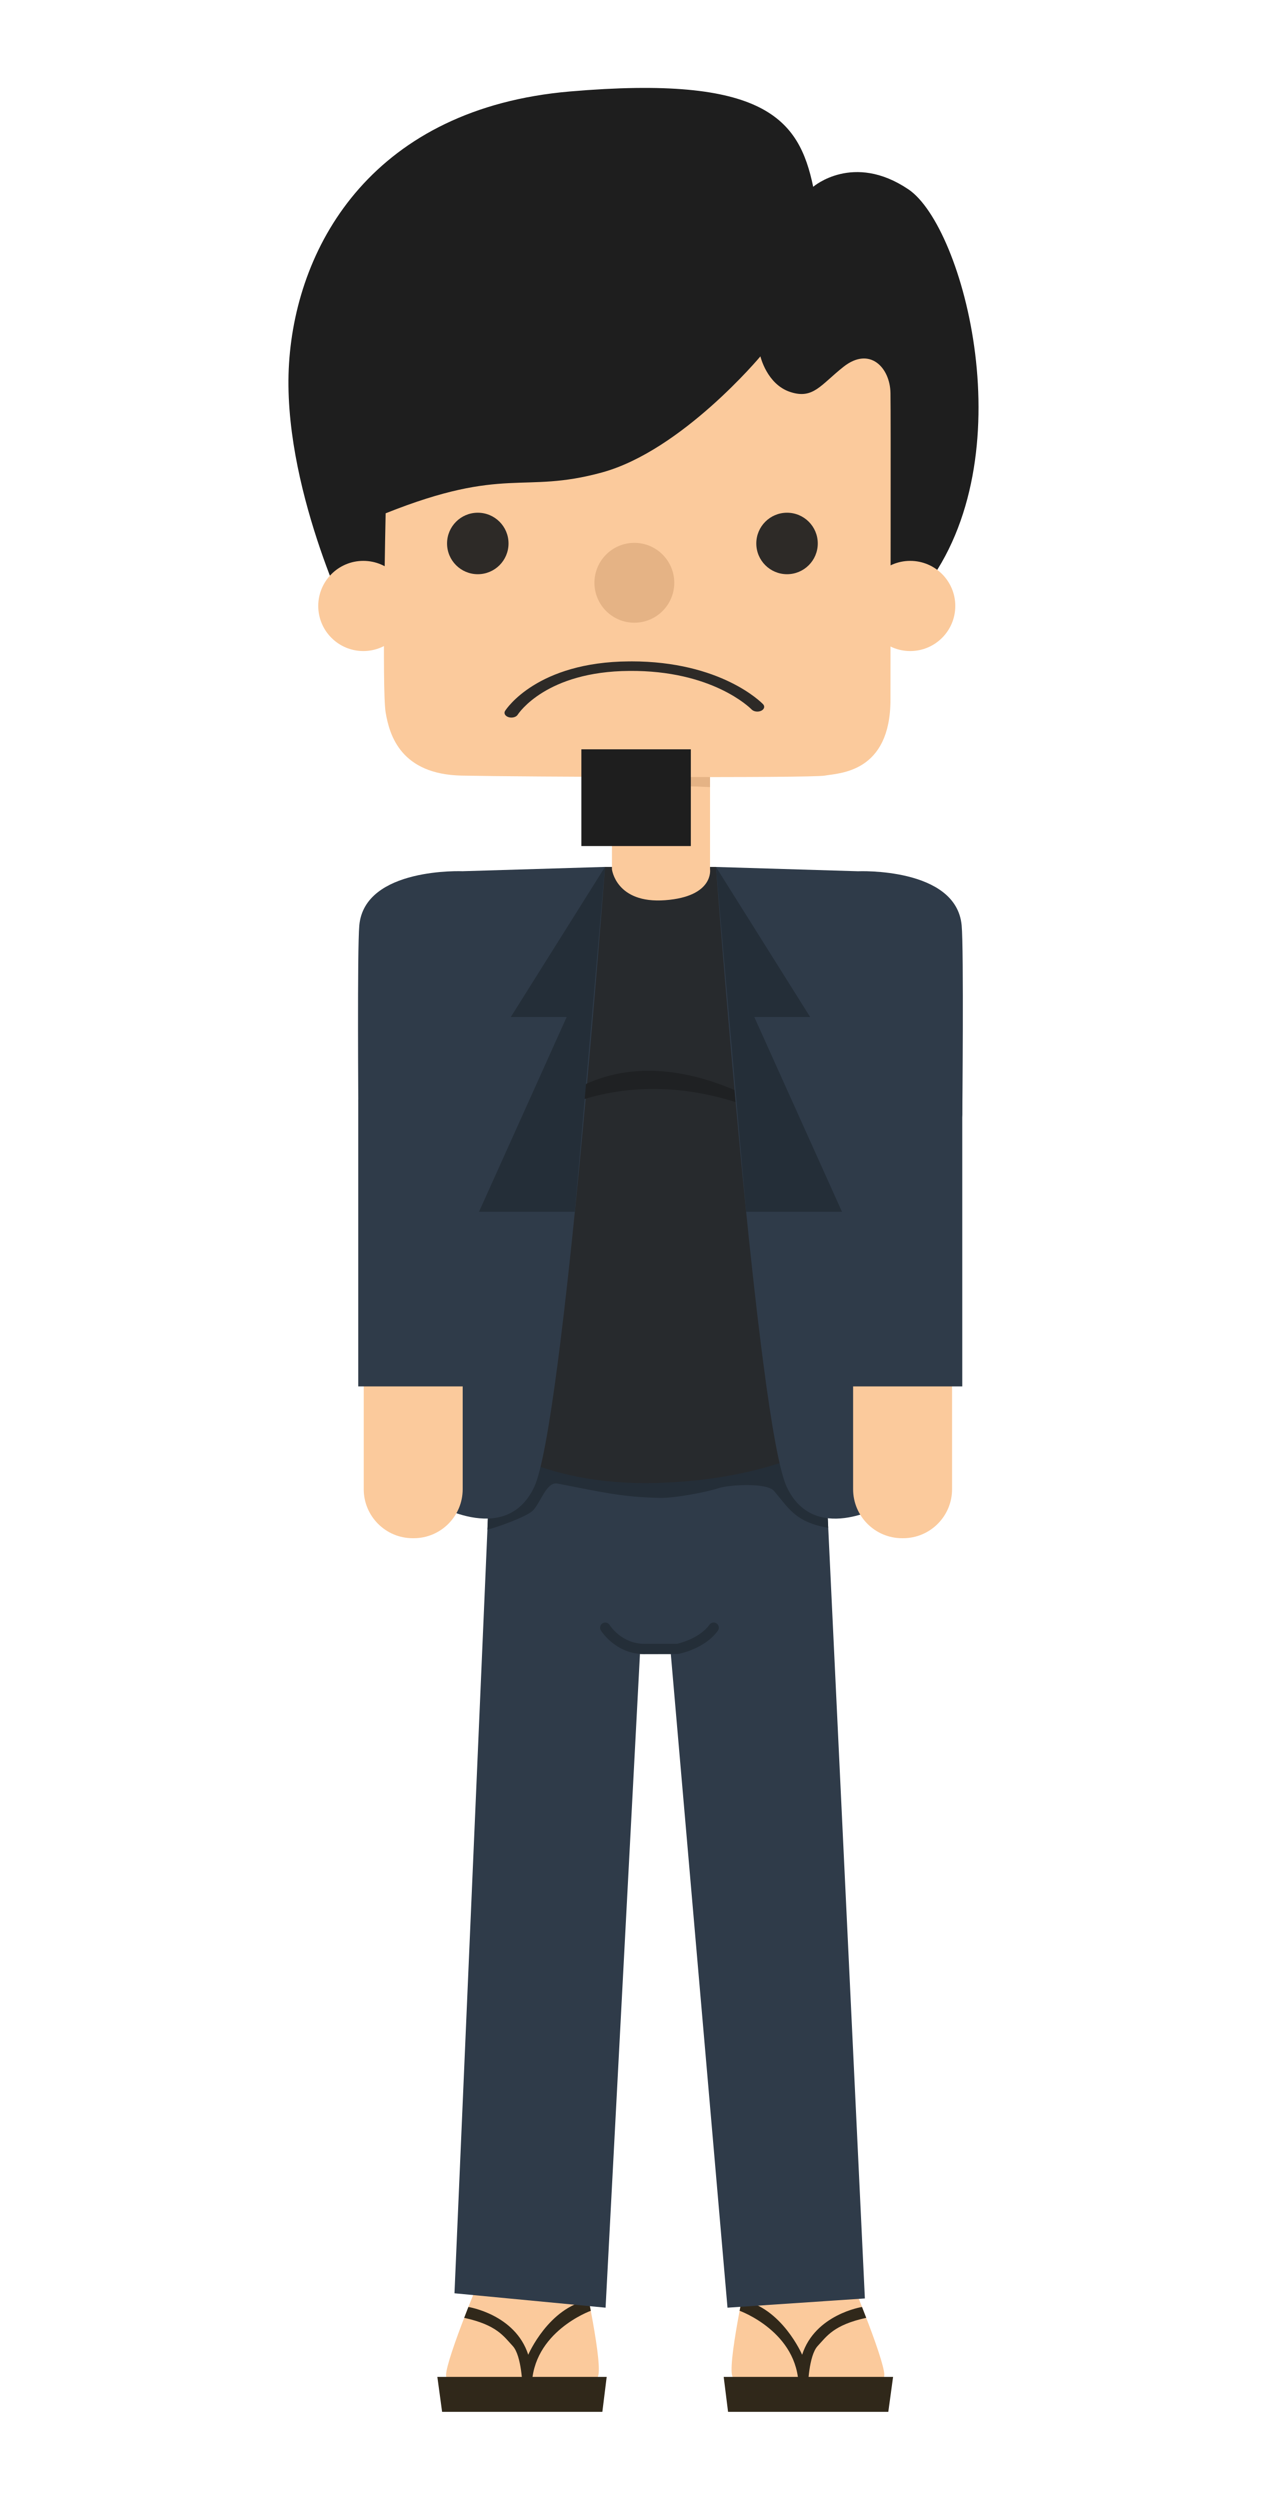 <?xml version="1.0" encoding="UTF-8"?><svg id="Layer_1" xmlns="http://www.w3.org/2000/svg" viewBox="0 0 432 852"><defs><style>.cls-1{fill:#e5b385;}.cls-2{fill:#fbca9c;}.cls-3{fill:#242e38;}.cls-4{fill:#1f2123;}.cls-5{fill:#1e1e1e;}.cls-6{fill:#2d2a27;}.cls-7{fill:#30281a;}.cls-8{fill:#272a2d;}.cls-9{fill:#2f3b49;}</style></defs><g><path class="cls-2" d="M163.85,776.03s-13.41,32.1-11.59,34.25c1.82,2.15,49.14,2.81,51.46,0,2.32-2.81-4.8-35.08-4.8-35.08l-35.08,.83Z"/><polygon class="cls-7" points="149.12 810.12 150.74 822.03 205.38 822.03 206.86 810.12 149.12 810.12"/><path class="cls-7" d="M178.14,813.49s-.23-10.59-3.32-13.9c-3.09-3.31-5.41-7.17-16.55-9.6l1.43-3.7s15.99,2.49,20.41,16.28c0,0,6.92-16.1,20.62-18.64l.71,3.66s-20,7.15-20.11,25.91h-3.19Z"/></g><g><path class="cls-2" d="M289.78,776.03s13.41,32.1,11.58,34.25c-1.82,2.15-49.15,2.81-51.46,0-2.32-2.81,4.8-35.08,4.8-35.08l35.08,.83Z"/><polygon class="cls-7" points="304.51 810.12 302.88 822.03 248.24 822.03 246.75 810.12 304.51 810.12"/><path class="cls-7" d="M275.48,813.49s.23-10.59,3.32-13.9,5.41-7.17,16.55-9.6l-1.44-3.7s-15.99,2.49-20.41,16.28c0,0-6.93-16.1-20.62-18.64l-.7,3.66s20,7.15,20.11,25.91h3.19Z"/></g><g><polygon class="cls-9" points="167.57 489.47 154.96 781.62 206.48 786.53 218.2 563.74 228.72 563.74 248.05 786.53 294.89 783.38 280.91 489.47 167.57 489.47"/><path class="cls-3" d="M181.55,514.98c2.81-2.66,4.65-10.07,8.57-9.33,14.49,2.76,21.6,4.64,35.08,4.88,4.7,.09,15.5-1.88,20.01-3.38,3.09-1.02,16.23-1.96,18.74,1.04,4.92,5.88,7.06,9.8,15.73,11.99,.9,.23,1.81,.37,2.71,.56l-1.49-31.27h-113.34l-1.38,31.86c3.2-.71,13.21-4.34,15.35-6.35Z"/><path class="cls-3" d="M219.68,563.77c-9.72,0-14.61-7.75-14.81-8.08-.51-.82-.25-1.9,.57-2.41,.82-.51,1.9-.26,2.42,.56,.16,.26,4.11,6.42,11.83,6.42h11.2c-.09-.02,7.43-1.52,11.02-6.52,.56-.79,1.65-.97,2.45-.4,.79,.56,.97,1.66,.4,2.45-4.46,6.21-13.18,7.88-13.55,7.94l-11.52,.03Z"/></g><path class="cls-8" d="M180.45,306.28l25.83-10.8h37.84l27.35,12.43,15.61,180.68s-19.52,15.4-62.23,16.82c-42.71,1.42-61.52-16.82-61.52-16.82l17.12-182.32Z"/><path class="cls-9" d="M157.86,296.94s-33.5-1.46-35.35,18.44c-.74,7.96-.32,63.89-.32,63.89l24.24,132.24s25.76,16.39,35.71-4.69c9.96-21.08,24.15-211.35,24.15-211.35l-48.42,1.46Z"/><path class="cls-4" d="M181.55,382.9s38.64-29.42,95.72,4.83c0,0-55.77-47.86-95.72-4.83Z"/><path class="cls-2" d="M208.65,263.45v32.84s1.39,11.77,18.13,10.53c16.73-1.24,15.32-10.53,15.32-10.53v-32.84h-33.44Z"/><path class="cls-1" d="M242.09,268.27v-4.81h-33.44v4.81c11.16-.14,22.32-.62,33.44,0Z"/><path class="cls-9" d="M328.11,379.89s.54-56.41-.22-64.5c-1.85-19.9-35.35-18.44-35.35-18.44l-48.42-1.46s14.2,190.27,24.15,211.35c9.15,19.37,31.63,7.1,35.21,4.99,6.31-2.36,24.63-131.93,24.63-131.93Z"/><polygon class="cls-3" points="276.24 346.64 244.12 295.48 254.4 413 287.08 413 257.19 346.64 276.24 346.64"/><polygon class="cls-3" points="174.16 346.64 206.28 295.48 196 413 163.33 413 193.21 346.64 174.16 346.64"/><path class="cls-5" d="M119.63,212.97s-23.71-47.86-21.08-89.14S127.98,36.89,194.28,31.18c66.3-5.71,78.16,9.22,82.99,32.49,0,0,13.61-11.86,32.49,.88s39.96,91.48,5.42,135.97l-195.55,12.44Z"/><path class="cls-2" d="M131.49,174.97s-1.32,59.96,0,67.86c1.32,7.9,5.27,21.08,25.91,21.52s119,.88,123.83,0c4.83-.88,22.39-.88,22.39-25.91s.15-95.87,0-104.51c-.15-8.64-7.06-15.98-16.02-8.91-7.8,6.15-10.32,11.19-18.22,8.56-7.9-2.63-10.11-12.12-10.11-12.12,0,0-26.76,32.1-53.98,39.56s-32.96-2.36-73.8,13.93Z"/><circle class="cls-2" cx="123.88" cy="206.53" r="15.37"/><circle class="cls-2" cx="310.35" cy="206.53" r="15.37"/><rect class="cls-5" x="198.23" y="255.39" width="37.32" height="32.97"/><path class="cls-6" d="M215.19,225.41c30.63,0,44.4,14,44.98,14.6,.72,.74,.42,1.76-.65,2.25-1.07,.5-2.53,.3-3.25-.45-.52-.54-13.43-13.39-41.72-13.14-28.23,.19-37.65,14.33-38.04,14.94-.52,.82-1.91,1.19-3.09,.83-1.18-.37-1.73-1.32-1.2-2.15,.44-.68,10.93-16.67,42.29-16.87,.23,0,.46,0,.69,0Z"/><circle class="cls-1" cx="216.29" cy="198.63" r="13.61"/><path class="cls-6" d="M173.39,185.23c0,5.79-4.69,10.48-10.48,10.48s-10.48-4.69-10.48-10.48,4.69-10.48,10.48-10.48,10.48,4.69,10.48,10.48Z"/><path class="cls-6" d="M278.83,185.23c0,5.79-4.69,10.48-10.48,10.48s-10.48-4.69-10.48-10.48,4.69-10.48,10.48-10.48,10.48,4.69,10.48,10.48Z"/><path class="cls-2" d="M141.06,524.27h-.34c-9.22,0-16.7-7.48-16.7-16.7v-44.85h33.74v44.85c0,9.22-7.48,16.7-16.7,16.7Z"/><rect class="cls-9" x="122.15" y="374.78" width="39.09" height="97.75"/><path class="cls-2" d="M307.92,524.27h-.34c-9.22,0-16.7-7.48-16.7-16.7v-44.85h33.74v44.85c0,9.22-7.48,16.7-16.7,16.7Z"/><rect class="cls-9" x="289.01" y="374.78" width="39.09" height="97.75"/></svg>